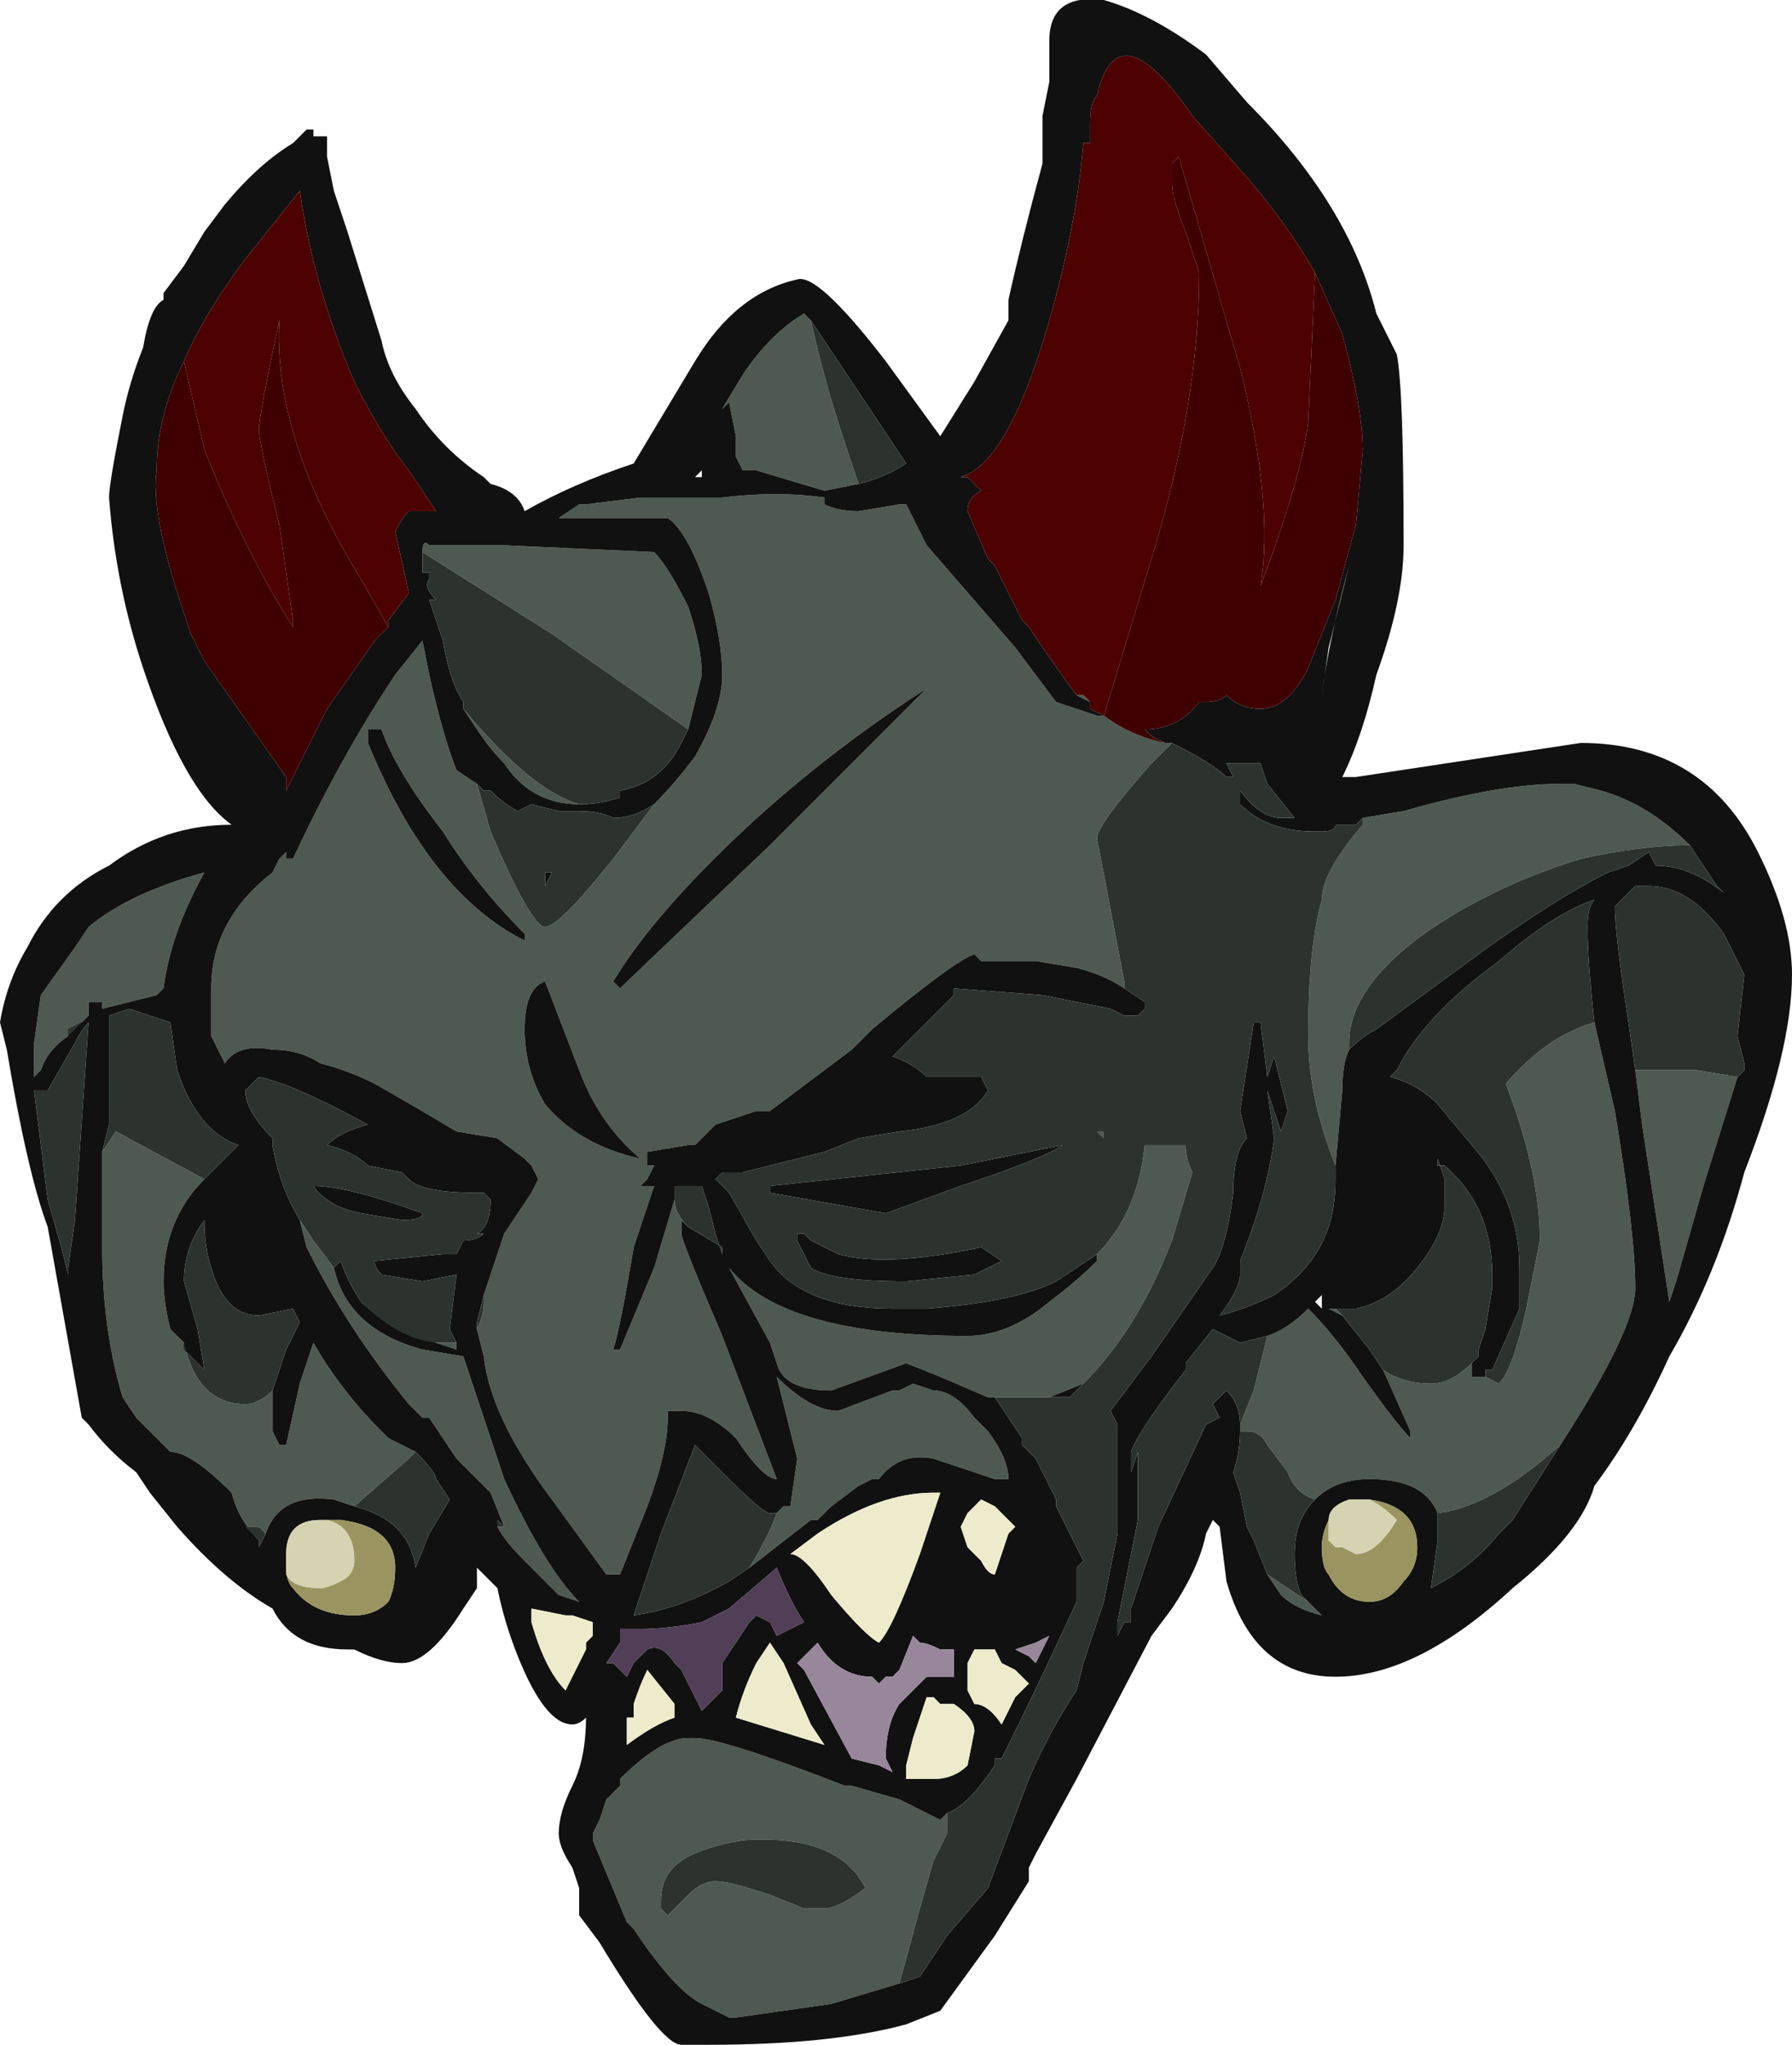 <?xml version="1.0" encoding="UTF-8" standalone="no"?>
<svg xmlns:ffdec="https://www.free-decompiler.com/flash" xmlns:xlink="http://www.w3.org/1999/xlink" ffdec:objectType="frame" height="105.0px" width="92.05px" xmlns="http://www.w3.org/2000/svg">
  <g transform="matrix(1.0, 0.0, 0.0, 1.0, -11.2, 124.25)">
    <use ffdec:characterId="74" height="15.0" transform="matrix(7.0, 0.0, 0.0, 7.0, 11.2, -124.25)" width="13.15" xlink:href="#shape0"/>
  </g>
  <defs>
    <g id="shape0" transform="matrix(1.0, 0.0, 0.0, 1.0, -1.6, 17.75)">
      <path d="M7.9 -14.2 L7.65 -14.15 7.15 -14.3 7.05 -14.3 7.0 -14.4 7.0 -14.55 6.95 -14.8 6.9 -14.75 7.05 -15.0 Q7.25 -15.3 7.5 -15.45 L7.55 -15.4 Q7.65 -14.95 7.8 -14.5 L7.9 -14.2 M9.5 -12.65 L9.55 -12.65 9.6 -12.6 9.5 -12.65 M10.15 -12.3 L10.2 -12.3 10.05 -12.15 Q9.65 -11.7 9.65 -11.6 L9.85 -10.55 9.85 -10.5 Q9.7 -10.6 9.5 -10.65 L9.2 -10.7 8.8 -10.7 8.75 -10.75 Q8.6 -10.7 8.0 -10.2 L7.85 -10.05 7.65 -9.9 Q7.45 -9.75 7.25 -9.6 L7.15 -9.6 6.85 -9.5 6.7 -9.35 6.65 -9.35 6.35 -9.3 6.35 -9.2 6.4 -9.2 6.35 -9.1 6.3 -9.05 6.4 -9.05 6.25 -8.6 Q6.15 -8.0 6.1 -7.85 L6.15 -7.85 6.4 -8.45 6.55 -8.95 Q6.55 -8.85 6.65 -8.75 L6.6 -8.8 6.6 -8.7 Q6.6 -8.65 6.9 -7.95 L7.3 -6.9 Q7.2 -6.9 7.0 -7.2 6.8 -7.4 6.6 -7.4 L6.5 -7.4 6.5 -7.35 Q6.5 -7.1 6.35 -6.7 L6.15 -6.2 6.05 -6.2 5.65 -6.75 Q5.2 -7.35 5.15 -7.8 L5.1 -8.0 Q5.15 -8.1 5.15 -8.2 L5.15 -8.25 5.3 -8.7 5.5 -9.0 5.55 -9.1 5.5 -9.2 5.45 -9.25 5.25 -9.4 4.95 -9.45 Q4.7 -9.6 4.35 -9.8 4.15 -9.9 3.95 -9.95 3.8 -10.05 3.6 -10.05 3.35 -10.1 3.25 -9.95 L3.15 -10.15 Q3.15 -10.25 3.15 -10.5 3.15 -11.0 3.6 -11.35 L3.65 -11.45 3.7 -11.5 3.7 -11.45 3.75 -11.45 Q4.1 -12.2 4.5 -12.8 L4.7 -13.05 4.75 -12.8 Q4.85 -12.35 4.95 -12.1 L5.1 -12.0 5.2 -11.65 Q5.5 -10.95 5.6 -10.95 5.7 -10.95 6.1 -11.45 L6.4 -11.85 Q6.55 -12.0 6.7 -12.2 6.9 -12.55 6.9 -12.8 6.9 -13.05 6.8 -13.4 6.65 -13.85 6.5 -13.95 L5.7 -13.95 5.85 -14.05 5.9 -14.05 6.3 -14.1 6.9 -14.1 Q7.3 -14.15 7.65 -14.1 L7.65 -14.05 Q7.75 -14.0 7.9 -14.0 L8.2 -14.05 8.25 -14.05 8.4 -13.75 9.05 -13.0 9.35 -12.6 9.65 -12.5 9.7 -12.5 Q9.9 -12.35 10.15 -12.3 M11.6 -11.75 L11.9 -11.8 Q12.6 -12.0 13.05 -12.0 L13.15 -12.0 13.35 -11.95 Q13.7 -11.85 14.0 -11.55 13.65 -11.55 13.2 -11.45 12.55 -11.25 12.05 -10.9 11.5 -10.5 11.5 -10.1 L11.5 -10.05 Q11.45 -9.95 11.45 -9.75 L11.4 -9.2 Q11.2 -9.7 11.2 -10.15 11.2 -10.8 11.3 -11.15 11.3 -11.35 11.6 -11.7 L11.6 -11.75 M8.2 -3.2 L7.7 -3.05 7.0 -2.95 6.95 -2.95 Q6.85 -3.0 6.75 -3.05 6.55 -3.15 6.25 -3.6 L6.2 -3.65 5.95 -4.25 5.95 -4.3 6.0 -4.4 6.05 -4.55 6.15 -4.65 6.15 -4.7 Q6.45 -5.0 6.65 -5.0 L6.7 -5.0 Q6.9 -5.0 7.8 -4.65 L7.85 -4.65 8.2 -4.55 8.5 -4.4 8.55 -4.45 8.55 -4.3 8.45 -4.1 8.35 -3.75 8.2 -3.2 M8.85 -7.5 L8.5 -7.65 8.25 -7.75 7.7 -7.55 Q7.35 -7.55 7.3 -7.75 L7.25 -7.9 6.95 -8.45 Q7.35 -7.95 8.7 -7.95 9.0 -7.95 9.3 -8.2 9.5 -8.35 9.65 -8.5 L9.65 -8.55 Q9.95 -8.85 10.0 -9.35 L10.3 -9.35 Q10.3 -9.25 10.35 -9.15 L10.2 -8.65 Q9.95 -8.0 9.55 -7.6 L9.3 -7.5 8.85 -7.5 M6.9 -8.55 L6.9 -8.6 6.9 -8.55 M4.7 -13.7 Q4.7 -13.8 4.75 -13.75 L5.3 -13.75 6.4 -13.7 Q6.5 -13.6 6.65 -13.3 6.75 -13.0 6.75 -12.8 6.7 -12.6 6.65 -12.4 L5.65 -13.1 4.7 -13.7 M5.85 -11.85 Q5.5 -11.85 5.3 -12.15 5.2 -12.25 5.1 -12.4 L5.0 -12.55 5.0 -12.6 5.0 -12.55 Q5.5 -11.95 5.85 -11.85 M7.25 -11.55 L8.4 -12.7 Q7.7 -12.25 7.1 -11.7 6.4 -11.05 6.1 -10.55 L6.15 -10.5 7.25 -11.55 M6.3 -9.25 Q6.0 -9.5 5.85 -9.9 L5.6 -10.55 Q5.45 -10.5 5.45 -10.2 5.45 -9.9 5.6 -9.65 5.85 -9.35 6.3 -9.25 M7.3 -6.65 L7.35 -6.7 7.4 -6.7 7.45 -7.05 7.3 -7.65 Q7.55 -7.4 7.75 -7.4 L8.15 -7.55 8.2 -7.55 8.3 -7.6 8.45 -7.55 Q8.6 -7.55 8.75 -7.35 L8.85 -7.25 Q9.0 -7.05 9.0 -6.9 L8.9 -6.9 8.45 -7.05 Q8.2 -7.1 8.05 -6.9 L8.0 -6.9 7.9 -6.85 7.7 -6.7 7.6 -6.6 7.55 -6.6 7.1 -6.25 Q7.25 -6.5 7.3 -6.65 M9.7 -9.4 L9.65 -9.45 9.7 -9.45 9.7 -9.4 M12.4 -7.75 L12.4 -7.65 12.5 -7.65 12.6 -7.6 Q12.7 -7.7 12.8 -8.15 L12.9 -8.65 Q12.9 -9.15 12.65 -9.8 12.95 -10.15 13.3 -10.25 L13.45 -9.6 Q13.6 -8.7 13.6 -8.3 13.6 -8.0 13.05 -7.15 12.55 -6.7 12.15 -6.65 12.05 -6.9 11.65 -6.9 11.4 -6.9 11.25 -6.75 11.1 -6.8 11.05 -6.95 L10.9 -7.15 Q10.85 -7.25 10.75 -7.25 L10.7 -7.25 10.7 -7.3 10.8 -7.55 10.9 -7.95 Q11.05 -8.0 11.2 -8.15 11.4 -7.95 11.6 -7.65 11.85 -7.3 11.95 -7.2 L11.95 -7.25 11.75 -7.7 Q11.9 -7.6 12.1 -7.6 12.25 -7.6 12.4 -7.75 M11.2 -6.0 L11.3 -5.9 Q11.1 -5.95 11.0 -6.05 L10.9 -6.2 11.2 -6.0 M11.45 -8.1 L11.35 -8.15 11.4 -8.15 11.45 -8.1 M1.85 -9.75 L1.85 -10.1 1.9 -10.45 2.15 -10.8 2.25 -10.95 Q2.55 -11.2 3.1 -11.35 2.85 -10.9 2.8 -10.5 L2.75 -10.45 2.35 -10.35 2.35 -10.4 2.25 -10.4 2.25 -10.3 2.1 -10.15 Q1.95 -10.05 1.9 -9.9 L1.85 -9.85 1.85 -9.75 M5.45 -10.85 L5.45 -10.9 Q5.1 -11.25 4.85 -11.65 4.5 -12.1 4.4 -12.4 L4.3 -12.4 4.3 -12.3 Q4.75 -11.2 5.45 -10.85 M2.35 -9.3 L2.45 -9.45 3.1 -9.1 Q2.8 -8.8 2.8 -8.35 2.8 -8.2 2.85 -8.0 L2.95 -7.9 Q3.05 -7.45 3.4 -7.45 3.5 -7.45 3.6 -7.55 L3.6 -7.25 3.65 -7.15 3.7 -7.15 3.8 -7.6 Q3.85 -7.75 3.9 -7.9 4.1 -7.55 4.4 -7.25 L4.45 -7.2 4.65 -7.1 4.6 -7.05 4.2 -6.7 4.05 -6.75 Q3.65 -6.8 3.55 -6.5 L3.5 -6.55 3.4 -6.55 3.5 -6.45 Q3.35 -6.6 3.3 -6.8 3.0 -7.1 2.85 -7.1 L2.6 -7.35 2.5 -7.5 Q2.35 -8.0 2.35 -8.6 L2.35 -9.3 M3.8 -8.8 L3.9 -8.65 4.05 -8.45 Q4.15 -8.0 4.7 -7.85 L5.0 -7.8 5.3 -6.9 Q5.6 -6.25 5.85 -6.0 L5.7 -6.05 5.45 -6.3 Q5.3 -6.45 5.25 -6.55 L5.3 -6.55 5.2 -6.8 4.95 -7.05 4.75 -7.35 4.7 -7.35 4.6 -7.45 Q4.15 -8.0 3.85 -8.6 L3.8 -8.8 M4.25 -8.2 Q4.55 -7.9 4.85 -7.9 L4.95 -7.9 4.95 -7.85 Q4.8 -7.9 4.65 -7.95 4.4 -8.05 4.25 -8.2 M6.45 -3.8 L6.45 -3.75 6.5 -3.7 6.65 -3.85 Q6.75 -3.95 6.85 -3.95 6.95 -3.95 7.25 -3.85 L7.5 -3.75 7.65 -3.75 Q7.75 -3.75 7.95 -3.9 7.75 -4.3 7.05 -4.25 6.75 -4.2 6.6 -4.1 6.45 -4.0 6.45 -3.8 M13.6 -9.9 L14.05 -9.9 14.35 -9.85 14.1 -9.05 13.9 -8.35 13.85 -8.2 13.65 -9.5 13.6 -9.9" fill="#4e5952" fill-rule="evenodd" stroke="none"/>
      <path d="M11.85 -15.15 Q11.9 -14.9 11.9 -13.75 11.9 -13.35 11.7 -12.8 11.6 -12.35 11.45 -12.05 L11.55 -12.05 13.2 -12.3 Q14.1 -12.3 14.5 -11.5 14.75 -11.0 14.75 -10.6 14.75 -10.05 14.4 -9.15 14.2 -8.4 13.85 -7.8 13.6 -7.25 13.3 -6.85 13.2 -6.5 12.7 -6.1 12.0 -5.45 11.4 -5.45 10.8 -5.45 10.6 -6.15 L10.55 -6.55 10.5 -6.6 10.45 -6.5 Q10.4 -6.25 10.2 -5.95 L10.05 -5.75 9.5 -4.7 9.2 -4.15 9.15 -4.05 9.15 -3.95 8.9 -3.55 8.5 -3.0 8.25 -2.9 Q7.7 -2.75 6.8 -2.75 6.75 -2.75 6.65 -2.75 L6.6 -2.75 Q6.45 -2.75 6.0 -3.5 L5.85 -3.7 5.85 -3.9 5.8 -4.05 Q5.7 -4.2 5.7 -4.3 5.7 -4.45 5.8 -4.65 5.9 -4.85 5.9 -5.15 5.85 -5.1 5.8 -5.1 5.6 -5.1 5.4 -5.6 5.3 -5.85 5.25 -6.1 L5.1 -6.25 5.1 -6.1 5.0 -5.95 Q4.75 -5.55 4.55 -5.55 4.4 -5.55 4.2 -5.65 L4.15 -5.65 Q3.75 -5.65 3.6 -5.95 3.25 -6.15 2.9 -6.55 L2.7 -6.8 2.6 -6.95 Q2.4 -7.1 2.25 -7.3 L2.2 -7.35 1.95 -8.75 Q1.8 -9.15 1.65 -10.05 L1.6 -10.25 Q1.65 -10.55 1.8 -10.8 2.0 -11.2 2.4 -11.4 2.8 -11.7 3.3 -11.7 2.95 -11.95 2.65 -12.85 2.45 -13.45 2.4 -14.1 2.4 -14.2 2.5 -14.7 2.55 -14.95 2.65 -15.2 2.7 -15.5 2.8 -15.55 L2.8 -15.6 2.95 -15.8 3.1 -16.05 3.25 -16.25 Q3.5 -16.55 3.75 -16.7 L3.85 -16.8 3.9 -16.8 3.9 -16.75 4.0 -16.75 4.0 -16.6 4.05 -16.35 4.15 -16.05 4.4 -15.25 Q4.45 -15.0 4.65 -14.75 4.85 -14.45 5.15 -14.25 L5.2 -14.2 Q5.4 -14.15 5.45 -14.0 5.8 -14.2 6.25 -14.35 L6.7 -15.1 Q7.0 -15.6 7.45 -15.7 7.6 -15.75 8.1 -15.1 L8.5 -14.55 8.75 -14.95 9.0 -15.4 9.0 -15.55 Q9.1 -16.0 9.25 -16.55 L9.25 -16.9 9.3 -17.15 9.3 -17.45 Q9.3 -17.8 9.7 -17.75 10.05 -17.65 10.45 -17.35 L10.75 -17.0 Q11.5 -16.25 11.7 -15.45 L11.85 -15.15 M4.45 -13.15 L4.45 -13.2 4.6 -13.4 4.5 -13.85 Q4.55 -13.95 4.6 -14.0 L4.8 -14.0 4.6 -14.3 Q4.4 -14.55 4.2 -14.95 3.9 -15.65 3.8 -16.35 L3.4 -15.85 Q3.1 -15.45 2.95 -15.1 2.75 -14.7 2.75 -14.3 2.7 -14.0 2.95 -13.25 L3.0 -13.1 3.1 -12.9 3.7 -12.05 3.7 -11.95 4.0 -12.55 4.35 -13.05 4.45 -13.15 M7.55 -15.4 L7.5 -15.45 Q7.25 -15.3 7.05 -15.0 L6.9 -14.75 6.95 -14.8 7.0 -14.55 7.0 -14.4 7.05 -14.3 7.15 -14.3 7.65 -14.15 7.9 -14.2 Q8.1 -14.25 8.25 -14.35 L7.55 -15.4 M6.75 -14.25 L6.75 -14.3 6.7 -14.25 6.75 -14.25 M11.25 -15.75 Q11.05 -16.1 10.75 -16.45 L10.35 -16.9 Q9.8 -17.7 9.65 -17.05 9.6 -17.0 9.6 -16.85 L9.6 -16.7 9.55 -16.7 Q9.5 -16.1 9.3 -15.4 9.0 -14.35 8.65 -14.25 L8.7 -14.25 8.8 -14.15 Q8.7 -14.1 8.7 -14.0 L8.85 -13.65 8.9 -13.6 9.1 -13.2 9.15 -13.15 Q9.35 -12.85 9.5 -12.65 L9.6 -12.6 9.6 -12.55 9.7 -12.5 9.65 -12.5 9.35 -12.6 9.05 -13.0 8.4 -13.75 8.25 -14.05 8.2 -14.05 7.9 -14.0 Q7.75 -14.0 7.65 -14.05 L7.65 -14.1 Q7.3 -14.15 6.9 -14.1 L6.3 -14.1 5.9 -14.05 5.85 -14.05 5.7 -13.95 6.5 -13.95 Q6.65 -13.85 6.8 -13.4 6.9 -13.05 6.9 -12.8 6.9 -12.55 6.7 -12.2 6.55 -12.0 6.4 -11.85 6.25 -11.75 6.1 -11.75 6.0 -11.8 5.85 -11.8 L5.7 -11.8 5.5 -11.85 5.4 -11.8 Q5.3 -11.85 5.2 -11.95 L5.15 -11.95 5.1 -12.0 4.95 -12.1 Q4.85 -12.35 4.75 -12.8 L4.7 -13.05 4.5 -12.8 Q4.1 -12.2 3.75 -11.45 L3.7 -11.45 3.7 -11.5 3.65 -11.45 3.6 -11.35 Q3.15 -11.0 3.15 -10.5 3.15 -10.25 3.15 -10.15 L3.25 -9.95 Q3.35 -10.1 3.6 -10.05 3.8 -10.05 3.95 -9.95 4.15 -9.9 4.35 -9.8 4.7 -9.6 4.95 -9.45 L5.25 -9.4 5.45 -9.25 5.5 -9.2 5.55 -9.1 5.5 -9.0 5.3 -8.7 5.15 -8.25 5.1 -8.05 5.1 -8.0 5.15 -7.8 Q5.2 -7.35 5.65 -6.75 L6.05 -6.2 6.15 -6.2 6.35 -6.7 Q6.5 -7.1 6.5 -7.35 L6.5 -7.4 6.6 -7.4 Q6.8 -7.4 7.0 -7.2 7.2 -6.9 7.3 -6.9 L6.9 -7.95 Q6.6 -8.65 6.6 -8.7 L6.6 -8.8 6.65 -8.75 6.9 -8.6 6.9 -8.55 6.85 -8.7 6.8 -8.9 6.75 -9.05 Q6.7 -9.05 6.65 -9.05 L6.55 -9.05 6.55 -8.95 6.4 -8.45 6.15 -7.85 6.1 -7.85 Q6.15 -8.0 6.25 -8.6 L6.4 -9.05 6.3 -9.05 6.35 -9.1 6.4 -9.2 6.35 -9.2 6.35 -9.3 6.65 -9.35 6.7 -9.35 6.85 -9.5 7.15 -9.6 7.25 -9.6 Q7.45 -9.75 7.65 -9.9 L7.85 -10.05 8.0 -10.2 Q8.6 -10.7 8.75 -10.75 L8.8 -10.7 9.2 -10.7 9.5 -10.65 Q9.7 -10.6 9.85 -10.5 L10.0 -10.4 10.0 -10.35 9.95 -10.3 9.85 -10.3 9.75 -10.35 9.25 -10.45 8.6 -10.5 8.6 -10.45 8.15 -10.0 Q8.3 -9.95 8.4 -9.85 L8.8 -9.85 8.85 -9.75 Q8.7 -9.5 8.2 -9.45 L7.9 -9.4 7.65 -9.3 7.05 -9.15 6.9 -9.15 6.85 -9.1 6.95 -9.0 7.15 -8.65 7.25 -8.5 Q7.5 -8.15 8.15 -8.15 L8.4 -8.15 Q9.05 -8.2 9.35 -8.35 L9.65 -8.55 9.65 -8.5 Q9.5 -8.35 9.3 -8.2 9.0 -7.95 8.7 -7.95 7.35 -7.95 6.95 -8.45 L7.25 -7.9 7.3 -7.75 Q7.35 -7.55 7.7 -7.55 L8.25 -7.75 8.5 -7.65 8.85 -7.5 8.9 -7.5 9.1 -7.2 9.1 -7.15 9.2 -7.05 9.35 -6.75 9.35 -6.7 9.55 -6.3 9.5 -6.25 9.5 -6.0 Q9.2 -5.35 9.0 -4.95 L8.95 -4.85 8.9 -4.85 8.9 -4.8 Q8.7 -4.5 8.55 -4.45 L8.5 -4.4 8.2 -4.55 7.85 -4.65 7.8 -4.65 Q6.9 -5.0 6.7 -5.0 L6.65 -5.0 Q6.45 -5.0 6.15 -4.7 L6.15 -4.65 6.05 -4.55 6.0 -4.4 5.95 -4.3 5.95 -4.25 6.2 -3.65 6.25 -3.6 Q6.55 -3.15 6.75 -3.05 6.85 -3.0 6.95 -2.95 L7.0 -2.95 7.7 -3.05 8.2 -3.2 8.35 -3.25 8.55 -3.55 8.85 -3.9 9.15 -4.7 Q9.3 -5.05 9.5 -5.35 L9.55 -5.55 9.7 -6.0 9.8 -6.5 9.8 -7.3 9.75 -7.4 10.05 -7.8 10.5 -8.45 Q10.6 -8.6 10.65 -9.0 10.65 -9.3 10.75 -9.4 L10.7 -9.6 10.8 -10.25 10.85 -10.25 10.9 -9.85 10.95 -10.0 11.05 -9.6 11.0 -9.45 10.9 -9.75 10.95 -9.4 Q10.9 -9.0 10.7 -8.5 L10.7 -8.4 Q10.7 -8.3 10.55 -8.1 10.75 -8.15 10.95 -8.25 11.25 -8.45 11.35 -8.75 11.4 -8.9 11.4 -9.1 L11.4 -9.2 11.45 -9.75 Q11.45 -9.95 11.5 -10.05 11.6 -10.15 11.7 -10.2 L12.45 -10.75 Q13.0 -11.15 13.4 -11.35 L13.55 -11.4 13.7 -11.5 13.75 -11.4 Q14.0 -11.4 14.25 -11.2 L14.2 -11.25 14.0 -11.55 Q13.7 -11.85 13.35 -11.95 L13.15 -12.0 13.05 -12.0 Q12.6 -12.0 11.9 -11.8 L11.6 -11.75 11.55 -11.7 11.4 -11.7 Q11.4 -11.65 11.3 -11.65 L11.25 -11.65 Q10.9 -11.65 10.7 -11.85 L10.7 -11.95 Q10.85 -11.75 11.0 -11.75 L11.1 -11.75 10.9 -12.0 10.85 -12.15 10.6 -12.15 10.65 -12.05 10.6 -12.05 Q10.5 -12.15 10.2 -12.3 L10.15 -12.3 10.05 -12.35 10.0 -12.4 10.0 -12.4 Q10.25 -12.4 10.4 -12.6 L10.45 -12.6 Q10.55 -12.6 10.6 -12.65 10.7 -12.55 10.85 -12.55 11.05 -12.55 11.2 -12.85 L11.4 -13.35 11.55 -13.9 11.6 -14.45 Q11.6 -14.75 11.45 -15.3 L11.25 -15.75 M11.35 -13.0 L11.5 -13.6 Q11.35 -13.05 11.3 -12.65 L11.35 -13.0 M6.65 -12.4 Q6.7 -12.6 6.75 -12.8 6.75 -13.0 6.65 -13.3 6.5 -13.6 6.4 -13.7 L5.3 -13.75 4.75 -13.75 Q4.7 -13.8 4.7 -13.7 L4.7 -13.55 4.75 -13.55 4.75 -13.5 Q4.7 -13.45 4.8 -13.35 L4.75 -13.35 4.85 -13.05 Q4.9 -12.75 5.0 -12.6 L5.0 -12.55 5.1 -12.4 Q5.2 -12.25 5.3 -12.15 5.5 -11.85 5.85 -11.85 6.0 -11.85 6.15 -11.9 L6.15 -11.95 Q6.45 -12.0 6.6 -12.3 L6.65 -12.4 M7.25 -11.55 L6.15 -10.5 6.1 -10.55 Q6.4 -11.05 7.1 -11.7 7.7 -12.25 8.4 -12.7 L7.25 -11.55 M7.25 -9.05 L8.65 -9.2 9.4 -9.35 Q9.25 -9.25 8.65 -9.05 L8.1 -8.85 7.25 -9.0 7.25 -9.05 M6.3 -9.25 Q5.85 -9.35 5.6 -9.65 5.45 -9.9 5.45 -10.2 5.45 -10.5 5.6 -10.55 L5.85 -9.9 Q6.0 -9.5 6.3 -9.25 M7.45 -8.65 L7.45 -8.7 7.5 -8.7 7.55 -8.65 7.75 -8.55 Q8.1 -8.45 8.8 -8.6 L8.95 -8.5 Q8.85 -8.45 8.75 -8.4 L8.25 -8.35 Q7.7 -8.35 7.55 -8.45 7.5 -8.55 7.45 -8.65 M7.1 -6.25 L7.55 -6.6 7.6 -6.6 7.7 -6.7 7.9 -6.85 8.0 -6.9 8.05 -6.9 Q8.2 -7.1 8.45 -7.05 L8.9 -6.9 9.0 -6.9 Q9.0 -7.05 8.85 -7.25 L8.75 -7.35 Q8.6 -7.55 8.45 -7.55 L8.3 -7.6 8.2 -7.55 8.15 -7.55 7.75 -7.4 Q7.55 -7.4 7.3 -7.65 L7.45 -7.05 7.4 -6.7 7.35 -6.7 7.3 -6.65 7.25 -6.65 Q7.2 -6.65 6.95 -6.9 L6.7 -7.15 6.45 -6.5 6.25 -5.9 Q6.6 -5.95 6.95 -6.15 L7.1 -6.25 M9.3 -7.5 L9.55 -7.6 9.45 -7.5 9.3 -7.5 M12.4 -7.75 L12.45 -7.8 12.45 -7.85 12.5 -8.0 12.55 -8.3 12.55 -8.4 Q12.55 -8.9 12.2 -9.2 L12.15 -9.2 12.15 -9.25 12.2 -9.1 12.2 -8.9 Q12.2 -8.7 12.0 -8.45 11.8 -8.2 11.55 -8.15 L11.4 -8.15 11.35 -8.15 11.45 -8.1 11.65 -7.85 11.75 -7.7 11.95 -7.25 11.95 -7.2 Q11.85 -7.3 11.6 -7.65 11.4 -7.95 11.2 -8.15 11.05 -8.0 10.9 -7.95 L10.7 -7.9 10.5 -8.0 10.3 -7.75 10.3 -7.7 Q9.95 -7.25 9.9 -7.1 L9.9 -6.95 9.95 -7.1 9.95 -6.6 9.8 -5.85 9.8 -5.75 9.85 -5.85 9.9 -5.85 9.9 -5.95 Q9.95 -6.1 10.1 -6.55 L10.45 -7.3 10.55 -7.35 10.5 -7.45 10.6 -7.55 Q10.7 -7.45 10.7 -7.3 L10.7 -7.25 Q10.7 -7.1 10.65 -6.95 L10.7 -6.8 10.75 -6.55 10.8 -6.45 10.9 -6.2 11.0 -6.05 Q11.1 -5.95 11.3 -5.9 L11.2 -6.0 11.15 -6.05 Q11.1 -6.15 11.1 -6.35 11.1 -6.6 11.25 -6.75 11.4 -6.9 11.65 -6.9 12.05 -6.9 12.15 -6.65 L12.15 -6.45 12.1 -6.1 Q12.4 -6.25 12.6 -6.5 L12.7 -6.6 13.05 -7.15 Q13.6 -8.0 13.6 -8.3 13.6 -8.7 13.45 -9.6 L13.3 -10.25 Q13.25 -10.7 13.25 -10.95 13.25 -11.1 13.3 -11.15 13.0 -11.05 12.6 -10.7 12.05 -10.3 11.85 -9.9 L11.8 -9.85 Q12.0 -9.8 12.15 -9.65 L12.4 -9.35 Q12.75 -8.95 12.75 -8.45 L12.75 -8.15 12.55 -7.7 12.5 -7.7 12.5 -7.65 12.4 -7.65 12.4 -7.75 M11.3 -8.15 L11.3 -8.25 11.25 -8.2 11.3 -8.15 M2.25 -10.3 L2.25 -10.4 2.35 -10.4 2.35 -10.35 2.75 -10.45 2.8 -10.5 Q2.85 -10.9 3.1 -11.35 2.55 -11.2 2.25 -10.95 L2.15 -10.8 1.9 -10.45 1.85 -10.1 1.85 -9.75 Q1.9 -9.35 1.95 -8.95 L2.05 -8.6 2.1 -8.4 2.1 -8.45 2.15 -8.8 2.25 -10.25 Q2.2 -10.2 2.15 -10.1 L1.95 -9.75 1.85 -9.75 1.85 -9.85 1.9 -9.9 Q1.95 -10.05 2.1 -10.15 L2.1 -10.2 2.2 -10.25 2.25 -10.3 M5.6 -11.25 L5.6 -11.35 5.65 -11.35 5.6 -11.25 M5.45 -10.85 Q4.75 -11.2 4.3 -12.3 L4.3 -12.4 4.4 -12.4 Q4.5 -12.1 4.85 -11.65 5.1 -11.25 5.45 -10.9 L5.45 -10.85 M3.1 -9.1 L3.35 -9.35 Q3.05 -9.45 2.9 -9.9 L2.85 -10.25 2.55 -10.35 2.4 -10.3 Q2.4 -9.95 2.4 -9.5 L2.35 -9.3 2.35 -8.6 Q2.35 -8.0 2.5 -7.5 L2.6 -7.35 2.85 -7.1 Q3.0 -7.1 3.3 -6.8 3.35 -6.6 3.5 -6.45 L3.5 -6.4 3.55 -6.5 Q3.65 -6.8 4.05 -6.75 L4.2 -6.7 Q4.6 -6.6 4.65 -6.25 L4.75 -6.5 4.9 -6.75 4.8 -6.9 Q4.8 -6.95 4.65 -7.1 L4.45 -7.2 4.4 -7.25 Q4.1 -7.55 3.9 -7.9 3.85 -7.75 3.8 -7.6 L3.7 -7.15 3.65 -7.15 3.6 -7.25 3.6 -7.55 3.7 -7.85 3.8 -8.05 3.75 -8.15 3.5 -8.1 Q3.25 -8.1 3.15 -8.45 3.1 -8.6 3.1 -8.8 L3.1 -8.8 Q2.95 -8.6 2.95 -8.35 L3.05 -8.0 3.1 -7.7 2.95 -7.85 2.95 -7.9 2.85 -8.0 Q2.8 -8.2 2.8 -8.35 2.8 -8.8 3.1 -9.1 M4.95 -7.9 L4.9 -8.0 4.95 -8.4 4.7 -8.35 4.4 -8.4 Q4.35 -8.45 4.35 -8.5 L4.85 -8.55 4.95 -8.55 5.0 -8.65 Q5.1 -8.65 5.15 -8.7 L5.1 -8.7 Q5.2 -8.75 5.2 -8.95 L5.15 -9.0 5.1 -9.0 Q4.7 -9.0 4.6 -9.1 L4.55 -9.15 4.3 -9.2 Q4.2 -9.3 4.0 -9.35 4.1 -9.45 4.3 -9.5 3.75 -9.8 3.5 -9.85 L3.4 -9.75 Q3.4 -9.6 3.6 -9.4 L3.6 -9.35 Q3.65 -9.05 3.8 -8.8 L3.85 -8.6 Q4.15 -8.0 4.6 -7.45 L4.7 -7.35 4.75 -7.35 4.95 -7.05 5.2 -6.8 5.3 -6.55 5.25 -6.6 5.25 -6.55 Q5.3 -6.45 5.45 -6.3 L5.7 -6.05 5.85 -6.0 Q5.6 -6.25 5.3 -6.9 L5.0 -7.8 4.7 -7.85 Q4.15 -8.0 4.05 -8.45 L4.1 -8.5 Q4.15 -8.35 4.25 -8.2 4.4 -8.05 4.65 -7.95 4.8 -7.9 4.95 -7.85 L4.95 -7.9 M3.9 -9.05 Q4.15 -9.05 4.7 -8.85 4.7 -8.8 4.55 -8.8 L4.25 -8.85 Q4.0 -8.9 3.9 -9.05 M5.5 -5.95 L5.5 -5.85 Q5.6 -5.5 5.75 -5.35 L5.9 -5.65 5.9 -5.7 5.95 -5.75 5.95 -5.85 5.8 -5.9 5.75 -5.9 5.5 -5.95 M3.7 -6.25 Q3.7 -6.15 3.75 -6.1 3.9 -5.9 4.2 -5.9 4.35 -5.9 4.45 -6.0 4.5 -6.1 4.5 -6.25 4.5 -6.55 4.1 -6.6 L4.0 -6.6 3.95 -6.6 Q3.7 -6.6 3.7 -6.35 L3.7 -6.25 M11.35 -6.6 Q11.3 -6.5 11.3 -6.4 11.3 -6.25 11.35 -6.2 11.45 -6.0 11.65 -6.0 11.8 -6.0 11.9 -6.15 12.0 -6.25 12.0 -6.4 12.0 -6.7 11.65 -6.75 L11.5 -6.75 Q11.35 -6.7 11.35 -6.6 M8.8 -6.75 L8.7 -6.65 8.65 -6.55 8.7 -6.4 8.8 -6.3 Q8.85 -6.2 8.9 -6.2 L9.0 -6.5 9.05 -6.55 8.9 -6.7 8.8 -6.75 M8.75 -5.65 L8.7 -5.55 8.7 -5.35 8.75 -5.25 Q8.85 -5.25 8.95 -5.1 L9.05 -5.3 9.15 -5.4 9.05 -5.5 8.95 -5.55 8.9 -5.65 8.75 -5.65 M9.2 -5.55 L9.3 -5.75 9.2 -5.7 9.05 -5.65 9.15 -5.6 9.2 -5.55 M8.75 -5.05 Q8.75 -5.15 8.6 -5.25 L8.5 -5.25 8.45 -5.3 8.4 -5.3 8.3 -5.0 8.25 -4.8 8.25 -4.7 8.45 -4.7 Q8.6 -4.7 8.7 -4.8 L8.75 -5.05 M8.45 -6.8 Q8.05 -6.8 7.6 -6.5 L7.4 -6.35 Q7.5 -6.35 7.7 -6.05 7.95 -5.75 8.05 -5.7 8.15 -5.8 8.35 -6.35 8.45 -6.65 8.5 -6.8 L8.45 -6.8 M7.5 -5.85 Q7.4 -6.0 7.3 -6.25 L6.95 -5.95 Q6.85 -5.9 6.75 -5.85 6.5 -5.8 6.3 -5.8 L6.15 -5.8 6.15 -5.7 6.05 -5.55 6.1 -5.55 6.2 -5.45 6.25 -5.55 6.35 -5.65 Q6.45 -5.7 6.55 -5.55 L6.6 -5.5 6.75 -5.2 6.9 -5.35 6.9 -5.55 7.1 -5.85 7.15 -5.9 7.25 -5.85 7.3 -5.75 7.5 -5.85 M7.5 -5.6 L7.45 -5.55 7.5 -5.5 7.85 -4.85 8.05 -4.8 8.15 -4.75 8.1 -4.85 Q8.1 -5.1 8.2 -5.25 L8.4 -5.45 8.6 -5.45 8.6 -5.65 8.5 -5.65 Q8.4 -5.7 8.35 -5.7 L8.3 -5.75 8.2 -5.5 8.15 -5.45 8.1 -5.45 8.05 -5.4 8.0 -5.45 Q7.75 -5.45 7.6 -5.7 L7.5 -5.6 M7.25 -5.7 L7.15 -5.55 Q7.05 -5.35 7.0 -5.15 L7.65 -4.95 7.55 -5.1 7.35 -5.55 7.25 -5.7 M6.55 -5.25 L6.35 -5.5 Q6.3 -5.4 6.25 -5.25 L6.25 -5.15 6.2 -5.15 6.2 -4.95 Q6.4 -5.1 6.55 -5.15 L6.55 -5.25 M14.35 -9.85 L14.4 -9.9 14.4 -9.95 14.35 -10.15 14.4 -10.6 14.25 -10.9 Q14.0 -11.25 13.7 -11.25 L13.6 -11.25 13.45 -11.1 Q13.45 -10.9 13.55 -10.25 L13.6 -9.9 13.65 -9.5 13.85 -8.2 13.9 -8.35 14.1 -9.05 14.35 -9.85 M11.7 -9.45 L11.7 -9.45" fill="#111111" fill-rule="evenodd" stroke="none"/>
      <path d="M2.95 -15.1 Q3.1 -15.45 3.4 -15.85 L3.8 -16.35 Q3.9 -15.65 4.2 -14.95 4.4 -14.55 4.6 -14.3 L4.8 -14.0 4.6 -14.0 Q4.55 -13.95 4.5 -13.85 L4.6 -13.4 4.45 -13.2 4.45 -13.15 4.25 -13.5 Q3.6 -14.55 3.65 -15.4 3.5 -14.7 3.5 -14.6 3.5 -14.5 3.65 -13.9 L3.75 -13.2 3.75 -13.15 Q3.4 -13.7 3.1 -14.45 L2.95 -15.1 M9.5 -12.65 Q9.35 -12.85 9.15 -13.15 L9.1 -13.2 8.9 -13.6 8.85 -13.65 8.7 -14.0 Q8.7 -14.1 8.8 -14.15 L8.7 -14.25 8.65 -14.25 Q9.0 -14.35 9.3 -15.4 9.5 -16.1 9.55 -16.7 L9.6 -16.7 9.6 -16.85 Q9.6 -17.0 9.65 -17.05 9.8 -17.7 10.35 -16.9 L10.75 -16.45 Q11.05 -16.1 11.25 -15.75 L11.2 -14.65 Q11.15 -14.25 10.85 -13.45 10.95 -14.05 10.7 -15.05 L10.25 -16.6 10.2 -16.55 10.2 -16.4 Q10.2 -16.3 10.3 -16.05 L10.4 -15.75 Q10.4 -14.8 10.05 -13.65 L9.7 -12.5 9.6 -12.55 9.6 -12.6 9.55 -12.65 9.5 -12.65" fill="#4d0000" fill-rule="evenodd" stroke="none"/>
      <path d="M2.95 -15.1 L3.1 -14.45 Q3.4 -13.7 3.75 -13.15 L3.75 -13.2 3.65 -13.9 Q3.5 -14.5 3.5 -14.6 3.5 -14.7 3.65 -15.4 3.6 -14.55 4.25 -13.5 L4.45 -13.15 4.35 -13.05 4.0 -12.55 3.7 -11.95 3.7 -12.05 3.1 -12.9 3.0 -13.1 2.95 -13.25 Q2.7 -14.0 2.75 -14.3 2.75 -14.7 2.95 -15.1 M9.7 -12.5 L10.05 -13.65 Q10.4 -14.8 10.4 -15.75 L10.3 -16.05 Q10.2 -16.3 10.2 -16.4 L10.2 -16.55 10.25 -16.6 10.7 -15.05 Q10.95 -14.05 10.85 -13.45 11.15 -14.25 11.2 -14.65 L11.25 -15.75 11.45 -15.3 Q11.6 -14.75 11.6 -14.45 L11.55 -13.9 11.4 -13.35 11.2 -12.85 Q11.05 -12.55 10.85 -12.55 10.7 -12.55 10.6 -12.65 10.55 -12.6 10.45 -12.6 L10.4 -12.6 Q10.25 -12.4 10.0 -12.4 L10.0 -12.4 10.05 -12.35 10.15 -12.3 Q9.9 -12.35 9.7 -12.5" fill="#3e0000" fill-rule="evenodd" stroke="none"/>
      <path d="M7.9 -14.2 L7.8 -14.5 Q7.65 -14.95 7.55 -15.4 L8.25 -14.35 Q8.1 -14.25 7.9 -14.2 M10.2 -12.3 Q10.5 -12.15 10.6 -12.05 L10.65 -12.05 10.6 -12.15 10.85 -12.15 10.9 -12.0 11.1 -11.75 11.0 -11.75 Q10.85 -11.75 10.7 -11.95 L10.7 -11.85 Q10.9 -11.65 11.25 -11.65 L11.3 -11.65 Q11.4 -11.65 11.4 -11.7 L11.55 -11.7 11.6 -11.75 11.6 -11.7 Q11.3 -11.35 11.3 -11.15 11.2 -10.8 11.2 -10.15 11.2 -9.7 11.4 -9.2 L11.4 -9.1 Q11.4 -8.9 11.35 -8.75 11.25 -8.45 10.95 -8.25 10.75 -8.15 10.55 -8.1 10.7 -8.3 10.7 -8.4 L10.7 -8.5 Q10.9 -9.0 10.95 -9.4 L10.9 -9.75 11.0 -9.45 11.05 -9.6 10.95 -10.0 10.9 -9.85 10.85 -10.25 10.8 -10.25 10.7 -9.6 10.75 -9.4 Q10.65 -9.3 10.65 -9.0 10.6 -8.6 10.5 -8.45 L10.05 -7.8 9.75 -7.4 9.8 -7.3 9.8 -6.5 9.7 -6.0 9.55 -5.55 9.5 -5.35 Q9.3 -5.05 9.15 -4.7 L8.85 -3.9 8.55 -3.55 8.35 -3.25 8.2 -3.2 8.35 -3.75 8.45 -4.1 8.55 -4.3 8.55 -4.45 Q8.7 -4.5 8.9 -4.8 L8.9 -4.85 8.95 -4.85 9.0 -4.95 Q9.2 -5.35 9.5 -6.0 L9.5 -6.25 9.55 -6.3 9.35 -6.7 9.35 -6.75 9.2 -7.05 9.1 -7.15 9.1 -7.2 8.9 -7.5 8.85 -7.5 9.3 -7.5 9.45 -7.5 9.55 -7.6 Q9.95 -8.0 10.2 -8.65 L10.35 -9.15 Q10.3 -9.25 10.3 -9.35 L10.0 -9.35 Q9.95 -8.85 9.65 -8.55 L9.35 -8.35 Q9.05 -8.2 8.4 -8.15 L8.15 -8.15 Q7.5 -8.15 7.25 -8.5 L7.15 -8.65 6.95 -9.0 6.85 -9.1 6.9 -9.15 7.05 -9.15 7.65 -9.3 7.9 -9.4 8.2 -9.45 Q8.7 -9.5 8.85 -9.75 L8.8 -9.85 8.4 -9.85 Q8.3 -9.95 8.15 -10.0 L8.6 -10.45 8.6 -10.5 9.25 -10.45 9.75 -10.35 9.85 -10.3 9.95 -10.3 10.0 -10.35 10.0 -10.4 9.85 -10.5 9.85 -10.55 9.65 -11.6 Q9.65 -11.7 10.05 -12.15 L10.2 -12.3 M14.0 -11.55 L14.2 -11.25 14.25 -11.2 Q14.0 -11.4 13.75 -11.4 L13.7 -11.5 13.55 -11.4 13.4 -11.35 Q13.0 -11.15 12.45 -10.75 L11.7 -10.2 Q11.6 -10.15 11.5 -10.05 L11.5 -10.1 Q11.5 -10.5 12.05 -10.9 12.55 -11.25 13.2 -11.45 13.65 -11.55 14.0 -11.55 M6.55 -8.95 L6.55 -9.05 6.65 -9.05 Q6.7 -9.05 6.75 -9.05 L6.8 -8.9 6.85 -8.7 6.9 -8.55 6.9 -8.6 6.65 -8.75 Q6.55 -8.85 6.55 -8.95 M5.1 -8.0 L5.1 -8.05 5.15 -8.25 5.15 -8.2 Q5.15 -8.1 5.1 -8.0 M5.1 -12.0 L5.15 -11.95 5.2 -11.95 Q5.3 -11.85 5.4 -11.8 L5.5 -11.85 5.7 -11.8 5.85 -11.8 Q6.0 -11.8 6.1 -11.75 6.25 -11.75 6.4 -11.85 L6.1 -11.45 Q5.7 -10.95 5.6 -10.95 5.5 -10.95 5.2 -11.65 L5.1 -12.0 M4.7 -13.7 L5.65 -13.1 6.65 -12.4 6.6 -12.3 Q6.45 -12.0 6.15 -11.95 L6.15 -11.9 Q6.0 -11.85 5.85 -11.85 5.5 -11.95 5.0 -12.55 L5.0 -12.6 Q4.9 -12.75 4.85 -13.05 L4.75 -13.35 4.8 -13.35 Q4.7 -13.45 4.75 -13.5 L4.75 -13.55 4.7 -13.55 4.7 -13.7 M7.25 -9.05 L7.25 -9.0 8.1 -8.85 8.65 -9.05 Q9.25 -9.25 9.4 -9.35 L8.65 -9.2 7.25 -9.05 M7.45 -8.65 Q7.5 -8.55 7.55 -8.45 7.7 -8.35 8.25 -8.35 L8.75 -8.4 Q8.85 -8.45 8.95 -8.5 L8.8 -8.6 Q8.1 -8.45 7.75 -8.55 L7.55 -8.65 7.5 -8.7 7.45 -8.7 7.45 -8.65 M7.3 -6.65 Q7.25 -6.5 7.1 -6.25 L6.95 -6.15 Q6.6 -5.95 6.25 -5.9 L6.45 -6.5 6.7 -7.15 6.95 -6.9 Q7.2 -6.65 7.25 -6.65 L7.3 -6.65 M9.7 -9.4 L9.7 -9.45 9.65 -9.45 9.7 -9.4 M11.4 -8.15 L11.55 -8.15 Q11.8 -8.2 12.0 -8.45 12.2 -8.7 12.2 -8.9 L12.2 -9.1 12.15 -9.25 12.15 -9.2 12.2 -9.2 Q12.55 -8.9 12.55 -8.4 L12.55 -8.3 12.5 -8.0 12.45 -7.85 12.45 -7.8 12.4 -7.75 Q12.25 -7.6 12.1 -7.6 11.9 -7.6 11.75 -7.7 L11.65 -7.85 11.45 -8.1 11.4 -8.15 M12.5 -7.65 L12.5 -7.7 12.55 -7.7 12.75 -8.15 12.75 -8.45 Q12.75 -8.95 12.4 -9.35 L12.15 -9.65 Q12.0 -9.8 11.8 -9.85 L11.85 -9.9 Q12.05 -10.3 12.6 -10.7 13.0 -11.05 13.3 -11.15 13.25 -11.1 13.25 -10.95 13.25 -10.7 13.3 -10.25 12.95 -10.15 12.65 -9.8 12.9 -9.15 12.9 -8.65 L12.8 -8.15 Q12.7 -7.7 12.6 -7.6 L12.5 -7.65 M13.05 -7.15 L12.7 -6.6 12.6 -6.5 Q12.4 -6.25 12.1 -6.1 L12.15 -6.45 12.15 -6.65 Q12.55 -6.7 13.05 -7.15 M11.25 -6.75 Q11.1 -6.6 11.1 -6.35 11.1 -6.15 11.15 -6.05 L11.2 -6.0 10.9 -6.2 10.8 -6.45 10.75 -6.55 10.7 -6.8 10.65 -6.95 Q10.7 -7.1 10.7 -7.25 L10.75 -7.25 Q10.85 -7.25 10.9 -7.15 L11.05 -6.95 Q11.1 -6.8 11.25 -6.75 M10.7 -7.3 Q10.7 -7.45 10.6 -7.55 L10.5 -7.45 10.55 -7.35 10.45 -7.3 10.1 -6.55 Q9.95 -6.1 9.9 -5.95 L9.9 -5.85 9.85 -5.85 9.8 -5.75 9.8 -5.85 9.95 -6.6 9.95 -7.1 9.9 -6.95 9.9 -7.1 Q9.95 -7.25 10.3 -7.7 L10.3 -7.75 10.5 -8.0 10.7 -7.9 10.9 -7.95 10.8 -7.55 10.7 -7.3 M1.85 -9.75 L1.85 -9.85 1.85 -9.75 1.95 -9.75 2.15 -10.1 Q2.2 -10.2 2.25 -10.25 L2.15 -8.8 2.1 -8.45 2.1 -8.4 2.05 -8.6 1.95 -8.95 Q1.9 -9.35 1.85 -9.75 M2.1 -10.15 L2.25 -10.3 2.2 -10.25 2.1 -10.2 2.1 -10.15 M5.6 -11.25 L5.65 -11.35 5.6 -11.35 5.6 -11.25 M2.35 -9.3 L2.4 -9.5 Q2.4 -9.95 2.4 -10.3 L2.55 -10.35 2.85 -10.25 2.9 -9.9 Q3.05 -9.45 3.35 -9.35 L3.1 -9.1 2.45 -9.45 2.35 -9.3 M2.95 -7.9 L2.95 -7.85 3.1 -7.7 3.05 -8.0 2.95 -8.35 Q2.95 -8.6 3.1 -8.8 L3.1 -8.8 Q3.1 -8.6 3.15 -8.45 3.25 -8.1 3.5 -8.1 L3.75 -8.15 3.8 -8.05 3.7 -7.85 3.6 -7.55 Q3.5 -7.45 3.4 -7.45 3.05 -7.45 2.95 -7.9 M4.65 -7.1 Q4.8 -6.95 4.8 -6.9 L4.9 -6.75 4.75 -6.5 4.65 -6.25 Q4.6 -6.6 4.2 -6.7 L4.6 -7.05 4.65 -7.1 M3.55 -6.5 L3.5 -6.4 3.5 -6.45 3.4 -6.55 3.5 -6.55 3.55 -6.5 M3.8 -8.8 Q3.65 -9.05 3.6 -9.35 L3.6 -9.4 Q3.4 -9.6 3.4 -9.75 L3.5 -9.85 Q3.75 -9.8 4.3 -9.5 4.1 -9.45 4.0 -9.35 4.2 -9.3 4.3 -9.2 L4.55 -9.15 4.6 -9.1 Q4.7 -9.0 5.1 -9.0 L5.15 -9.0 5.2 -8.95 Q5.2 -8.75 5.1 -8.7 L5.15 -8.7 Q5.1 -8.65 5.0 -8.65 L4.95 -8.55 4.85 -8.55 4.35 -8.5 Q4.35 -8.45 4.4 -8.4 L4.7 -8.35 4.95 -8.4 4.9 -8.0 4.95 -7.9 4.85 -7.9 Q4.55 -7.9 4.25 -8.2 4.15 -8.35 4.1 -8.5 L4.05 -8.45 3.9 -8.65 3.8 -8.8 M3.9 -9.05 Q4.0 -8.9 4.25 -8.85 L4.55 -8.8 Q4.7 -8.8 4.7 -8.85 4.15 -9.05 3.9 -9.05 M5.25 -6.55 L5.25 -6.6 5.3 -6.55 5.25 -6.55 M6.45 -3.8 Q6.45 -4.0 6.6 -4.1 6.75 -4.2 7.05 -4.25 7.75 -4.3 7.95 -3.9 7.75 -3.75 7.65 -3.75 L7.5 -3.75 7.25 -3.85 Q6.95 -3.95 6.85 -3.95 6.75 -3.95 6.65 -3.85 L6.5 -3.7 6.45 -3.75 6.45 -3.8 M13.6 -9.9 L13.55 -10.25 Q13.45 -10.9 13.45 -11.1 L13.6 -11.25 13.7 -11.25 Q14.0 -11.25 14.25 -10.9 L14.4 -10.6 14.35 -10.15 14.4 -9.95 14.4 -9.9 14.35 -9.85 14.05 -9.9 13.6 -9.9" fill="#2c332f" fill-rule="evenodd" stroke="none"/>
      <path d="M4.0 -6.6 L4.1 -6.6 Q4.5 -6.55 4.5 -6.25 4.5 -6.1 4.45 -6.0 4.35 -5.9 4.2 -5.9 3.9 -5.9 3.75 -6.1 3.7 -6.15 3.7 -6.25 L3.7 -6.2 Q3.75 -6.1 3.95 -6.1 4.0 -6.1 4.1 -6.15 4.2 -6.2 4.2 -6.3 4.2 -6.55 4.0 -6.6 M11.35 -6.6 Q11.35 -6.5 11.35 -6.45 L11.4 -6.4 11.45 -6.4 11.55 -6.35 Q11.7 -6.35 11.85 -6.6 11.75 -6.7 11.65 -6.75 12.0 -6.7 12.0 -6.4 12.0 -6.25 11.9 -6.15 11.8 -6.0 11.65 -6.0 11.45 -6.0 11.35 -6.2 11.3 -6.25 11.3 -6.4 11.3 -6.5 11.35 -6.6" fill="#9a9560" fill-rule="evenodd" stroke="none"/>
      <path d="M3.7 -6.25 L3.7 -6.35 Q3.7 -6.6 3.95 -6.6 L4.0 -6.6 Q4.2 -6.55 4.2 -6.3 4.2 -6.2 4.1 -6.15 4.0 -6.1 3.95 -6.1 3.75 -6.1 3.7 -6.2 L3.7 -6.25 M11.65 -6.75 Q11.75 -6.7 11.85 -6.6 11.7 -6.35 11.55 -6.35 L11.45 -6.4 11.4 -6.4 11.35 -6.45 Q11.35 -6.5 11.35 -6.6 11.35 -6.7 11.5 -6.75 L11.65 -6.75" fill="#d5d3b1" fill-rule="evenodd" stroke="none"/>
      <path d="M5.5 -5.95 L5.75 -5.9 5.8 -5.9 5.95 -5.85 5.95 -5.75 5.9 -5.7 5.9 -5.65 5.75 -5.35 Q5.6 -5.5 5.5 -5.85 L5.5 -5.95 M8.75 -5.65 L8.9 -5.65 8.95 -5.55 9.05 -5.5 9.15 -5.4 9.05 -5.3 8.95 -5.1 Q8.85 -5.25 8.75 -5.25 L8.7 -5.35 8.7 -5.55 8.75 -5.65 M8.8 -6.75 L8.9 -6.7 9.05 -6.55 9.0 -6.5 8.9 -6.2 Q8.85 -6.2 8.8 -6.3 L8.7 -6.4 8.65 -6.55 8.7 -6.65 8.8 -6.75 M8.45 -6.8 L8.5 -6.8 Q8.45 -6.65 8.35 -6.35 8.15 -5.8 8.05 -5.7 7.95 -5.75 7.7 -6.05 7.5 -6.35 7.4 -6.35 L7.6 -6.5 Q8.05 -6.8 8.45 -6.8 M8.75 -5.05 L8.7 -4.8 Q8.6 -4.7 8.45 -4.7 L8.25 -4.7 8.25 -4.8 8.3 -5.0 8.4 -5.3 8.45 -5.3 8.5 -5.25 8.6 -5.25 Q8.75 -5.15 8.75 -5.05 M6.55 -5.25 L6.55 -5.15 Q6.4 -5.1 6.2 -4.95 L6.2 -5.15 6.25 -5.15 6.25 -5.25 Q6.3 -5.4 6.35 -5.5 L6.55 -5.25 M7.25 -5.7 L7.35 -5.55 7.55 -5.1 7.65 -4.95 7.0 -5.15 Q7.05 -5.35 7.15 -5.55 L7.25 -5.7" fill="#edebcb" fill-rule="evenodd" stroke="none"/>
      <path d="M9.2 -5.55 L9.15 -5.6 9.05 -5.65 9.2 -5.7 9.3 -5.75 9.2 -5.55 M7.5 -5.6 L7.6 -5.7 Q7.75 -5.45 8.0 -5.45 L8.05 -5.4 8.1 -5.45 8.15 -5.45 8.2 -5.5 8.3 -5.75 8.35 -5.7 Q8.4 -5.7 8.5 -5.65 L8.6 -5.65 8.6 -5.45 8.4 -5.45 8.2 -5.25 Q8.1 -5.1 8.1 -4.85 L8.15 -4.75 8.05 -4.8 7.85 -4.85 7.5 -5.5 7.45 -5.55 7.5 -5.6" fill="#98869b" fill-rule="evenodd" stroke="none"/>
      <path d="M7.5 -5.85 L7.3 -5.75 7.25 -5.85 7.15 -5.9 7.1 -5.85 6.9 -5.55 6.9 -5.35 6.75 -5.2 6.6 -5.5 6.55 -5.55 Q6.45 -5.7 6.35 -5.65 L6.25 -5.55 6.2 -5.45 6.1 -5.55 6.05 -5.55 6.15 -5.7 6.15 -5.8 6.3 -5.8 Q6.5 -5.8 6.75 -5.85 6.85 -5.9 6.95 -5.95 L7.3 -6.25 Q7.4 -6.0 7.5 -5.85" fill="#503f56" fill-rule="evenodd" stroke="none"/>
    </g>
  </defs>
</svg>
